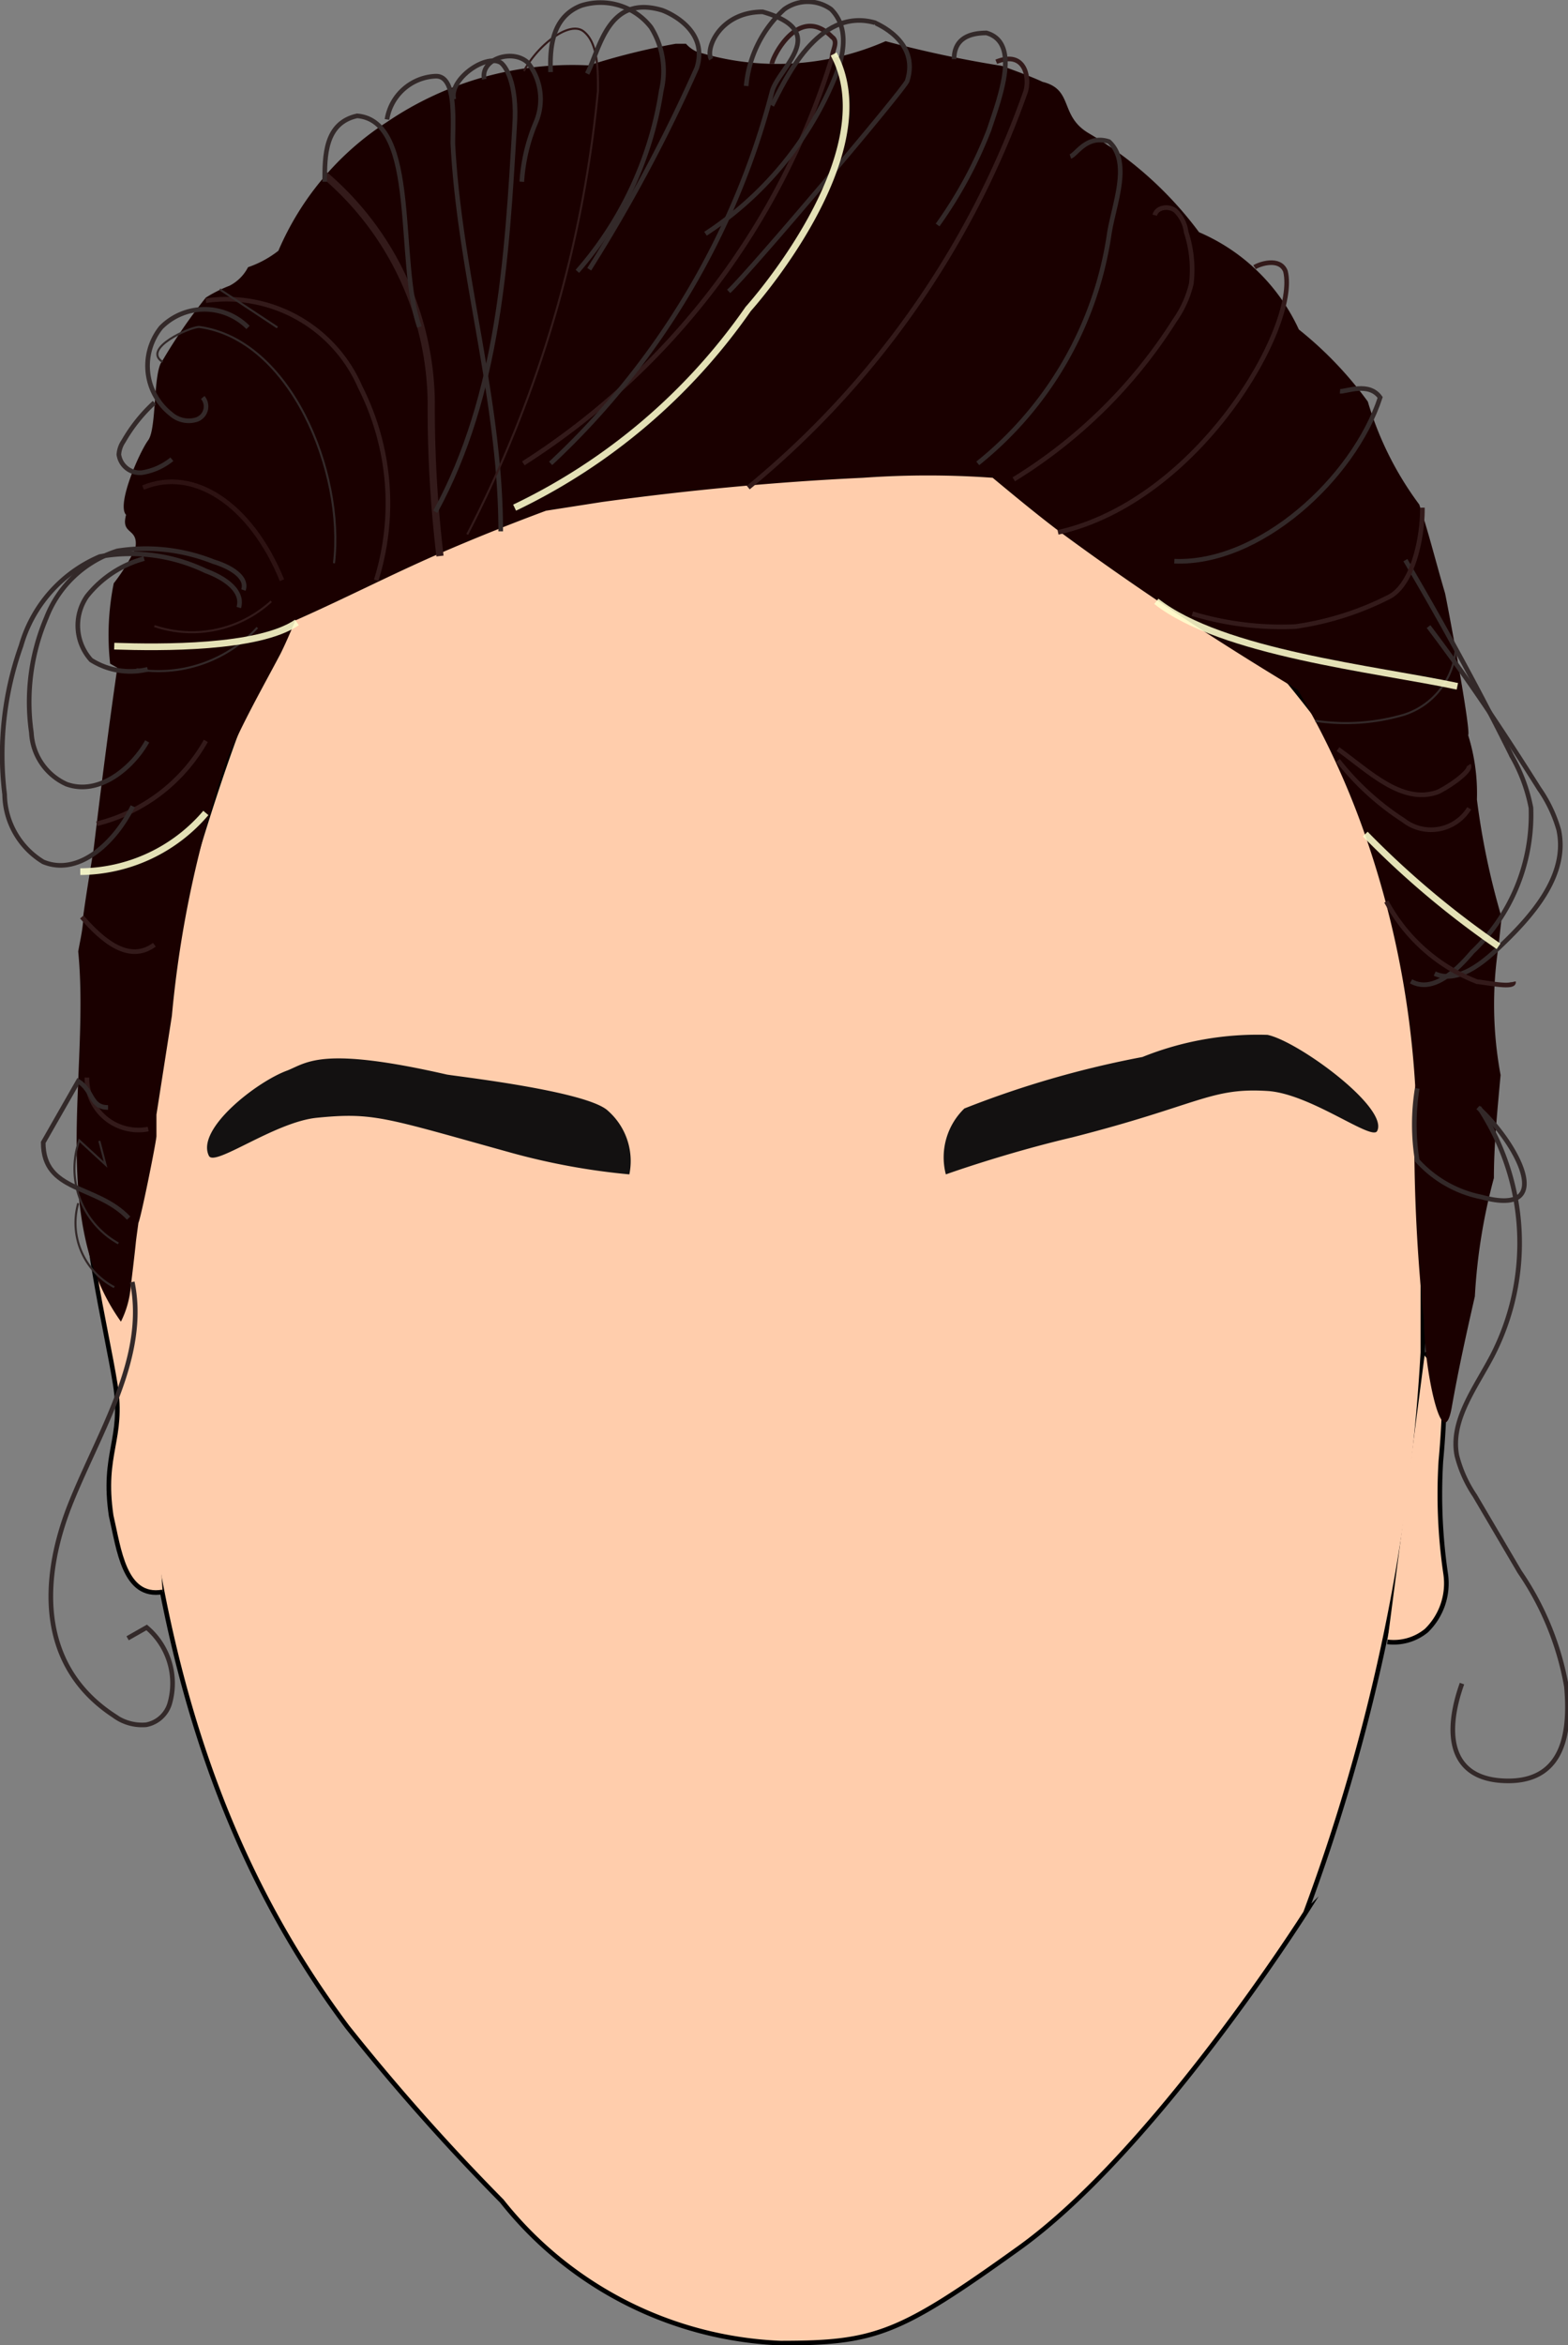 <svg xmlns="http://www.w3.org/2000/svg" viewBox="0 0 30.47 45.55"><rect x="0" y="0" width="30.47" height="45.55" fill="#808080" stroke="none"/><defs><style>.cls-1{fill:#ffcdac;stroke:#000;}.cls-1,.cls-12,.cls-3,.cls-4,.cls-5,.cls-6,.cls-7,.cls-8,.cls-9{stroke-miterlimit:10;}.cls-1,.cls-3,.cls-4,.cls-6{stroke-width:0.09px;}.cls-2{fill:#1a0000;}.cls-12,.cls-3,.cls-4,.cls-5,.cls-6,.cls-7,.cls-8,.cls-9{fill:none;}.cls-3,.cls-5,.cls-7{stroke:#331a1a;}.cls-4,.cls-8,.cls-9{stroke:#332929;}.cls-5{stroke-width:0.14px;}.cls-6{stroke:#2d1212;}.cls-7,.cls-8{stroke-width:0.04px;}.cls-9{stroke-width:0.04px;}.cls-10{fill:#131111;}.cls-11{opacity:0.9;}.cls-12{stroke:#ffffce;stroke-width:0.13px;opacity:0.98;}</style></defs><g id="Livello_2" data-name="Livello 2"><g id="Livello_2-2" data-name="Livello 2"><path class="cls-1" d="M2.54,25.28c.25,6.87,1.9,11,4.21,14.09a42.34,42.34,0,0,0,3,3.38,7.29,7.29,0,0,0,5.42,2.76c1.84,0,2.3-.17,4.64-1.85,2.64-1.9,5.56-6.51,5.56-6.51a37.11,37.11,0,0,0,2.28-10.88c0-1.82,0-5,0-5.52l-.46-4.55A31.7,31.7,0,0,0,22,10C20.82,9,11.06,7.88,6.5,11c-1.32.91-2.31,4.12-3.59,8.7A31.36,31.36,0,0,0,2.54,25.28Z"/><path class="cls-1" d="M27.69,26.27l.38.43A15.9,15.9,0,0,1,28,28.37a10.62,10.62,0,0,0,.09,2.18,1.28,1.28,0,0,1-.37,1.12,1,1,0,0,1-.76.22"/><path class="cls-1" d="M3.16,30.92c-.75.13-.85-.84-1-1.48-.18-1.22.25-1.48.08-2.55s-.72-3.29-.51-4.08c.12-.45.62-.67.86-.87"/></g><g id="Livello_4" data-name="Livello 4"><path class="cls-2" d="M29.12,18.38l.06-.56a14.55,14.55,0,0,1-.48-2.29,3.78,3.78,0,0,0-.17-1.25c.06-.09-.42-2.64-.45-2.76-.18-.61-.32-1.18-.5-1.72a6.35,6.35,0,0,1-1-2,7.24,7.24,0,0,0-1.34-1.4A3.77,3.77,0,0,0,23.3,4.51a7.2,7.2,0,0,0-2.14-1.92c-.58-.34-.29-.85-.9-1-.19-.09-.49-.2-.79-.31A22,22,0,0,1,17.21.8,5.25,5.25,0,0,1,13.53,1a.62.62,0,0,1-.2-.15h-.07l-.13,0a13,13,0,0,0-1.69.42,6.41,6.41,0,0,0-3.92,1.1,5.59,5.59,0,0,0-2.11,2.5,2,2,0,0,1-.59.32.83.83,0,0,1-.36.36A2.65,2.65,0,0,0,4,5.78H4A10.38,10.38,0,0,0,3.16,7c-.19.2-.11,1.32-.28,1.55S2.26,9.8,2.45,10c-.11.4.25.24.18.65a3.66,3.66,0,0,1-.42.68,5.09,5.09,0,0,0-.07,1.56l.14.08c-.17,1.17-.32,2.35-.46,3.52-.07.43-.14.85-.2,1.28,0,.24-.06.48-.1.71.23,2.34-.59,5.21.83,7.19A1.87,1.87,0,0,0,2.54,25c.15-1.25.06-.59.15-1.25.05-.1.34-1.54.35-1.68l0-.42.3-1.92a21.2,21.2,0,0,1,1.06-4.95c.3-.72.69-1.4,1.05-2.08.09-.18.19-.41.29-.65.93-.41,1.84-.88,2.78-1.29.69-.3,1.39-.58,2.09-.84l1.09-.17c1.68-.23,3.38-.39,5.07-.47a17.65,17.65,0,0,1,2.52,0c.41.34.82.68,1.24,1,1.51,1.12,3.08,2.15,4.69,3.12a15.65,15.65,0,0,1,1.28,2.74,18.09,18.09,0,0,1,1,4.94,33.23,33.23,0,0,0,.17,4.56c0,.93.36,2.68.54,1.7.13-.74.29-1.46.45-2.16a11.15,11.15,0,0,1,.37-2.3c0-.66.07-1.33.13-2A7.47,7.47,0,0,1,29.12,18.38Z"/><path class="cls-3" d="M10.17,9a14.35,14.35,0,0,0,6-7.89c0-.13.13-.3,0-.39C15.52.06,15,1.13,15,1.24"/><path class="cls-4" d="M9.73,10.32c0-2.55-.8-5-.93-7.53,0-.48.07-1.33-.34-1.31a1,1,0,0,0-.94.84"/><path class="cls-5" d="M8.55,10.8a24.4,24.4,0,0,1-.17-3A5.88,5.88,0,0,0,6.31,3.4"/><path class="cls-3" d="M7.31,11.27A5,5,0,0,0,7,7.52,2.83,2.83,0,0,0,4,5.84"/><path class="cls-6" d="M5.48,11.27c-.6-1.47-1.71-2.21-2.7-1.8"/><path class="cls-3" d="M20.56,10.34c2.73-.61,4.68-4,4.42-5.07-.11-.28-.51-.14-.6-.08"/><path class="cls-3" d="M14.54,9.47a17.45,17.45,0,0,0,5.39-7.69c.08-.26,0-.81-.57-.58"/><path class="cls-7" d="M9.08,10.38a23.61,23.61,0,0,0,2.54-8.62c0-.42,0-.93-.28-1.15s-.9.28-1.16.77"/><path class="cls-4" d="M19,9a7,7,0,0,0,2.55-4.42c.08-.58.45-1.42,0-1.83-.43-.14-.63.25-.75.29"/><path class="cls-8" d="M6.49,10.94c.21-1.78-.85-4.35-2.62-4.59-.18,0-1.12.42-.71.68"/><path class="cls-4" d="M10.7,9A15,15,0,0,0,15,1.79c.11-.47,1.18-1.17-.18-1.56-.83,0-1.12.72-1,.92"/><path class="cls-4" d="M8.46,9.94C9.7,7.67,9.85,5,10,2.45c.06-.85-.19-1.19-.28-1.24-.31-.16-1,.35-.9.72"/><path class="cls-8" d="M5,12.19A2.61,2.61,0,0,1,2.65,13"/><path class="cls-3" d="M4,14.39A3.36,3.36,0,0,1,1.88,16"/><path class="cls-3" d="M3,18.35c-.49.36-1-.07-1.41-.54"/><path class="cls-3" d="M2.88,21.93a1,1,0,0,1-1.19-1"/><path class="cls-9" d="M2.22,25a1.41,1.41,0,0,1-.7-1.63"/><path class="cls-8" d="M2.3,24.15a1.66,1.66,0,0,1-.76-2l.51.47-.12-.46"/><path class="cls-4" d="M4.64,11.8c.1-.34-.31-.59-.64-.71a3.38,3.38,0,0,0-2.06-.28A2.68,2.68,0,0,0,.41,12.54a6.31,6.31,0,0,0-.32,2.89,1.56,1.56,0,0,0,.75,1.31c.7.29,1.41-.4,1.74-1.08"/><path class="cls-4" d="M4.73,11.46c.09-.26-.28-.46-.58-.55a3.55,3.55,0,0,0-1.87-.21A2.19,2.19,0,0,0,.9,12a4.17,4.17,0,0,0-.29,2.23,1.16,1.16,0,0,0,.68,1c.63.23,1.28-.31,1.57-.83"/><path class="cls-4" d="M27.76,12.17c.76,1,1.47,2.07,2.15,3.15a2.67,2.67,0,0,1,.38.8c.19.89-.53,1.69-1.19,2.31-.34.32-.8.67-1.22.48"/><path class="cls-4" d="M27.31,10.88c.73,1.24,1.42,2.5,2.07,3.81a3.25,3.25,0,0,1,.37,1,3.68,3.68,0,0,1-1.14,2.8c-.33.39-.78.8-1.19.57"/><path class="cls-4" d="M28.74,21.51A4.78,4.78,0,0,1,29,26.33c-.33.63-.82,1.26-.69,1.94a2.47,2.47,0,0,0,.35.78l.87,1.48a5.67,5.67,0,0,1,.91,2.23c.07.79,0,1.83-1.13,1.83s-1.26-.88-.9-1.89"/><path class="cls-3" d="M26.94,17.51a3.39,3.39,0,0,0,1.77,1.56c.11,0,.73.14.7,0"/><path class="cls-3" d="M26,14.77a5.2,5.2,0,0,0,1.27,1.16.87.87,0,0,0,1.28-.23"/><path class="cls-4" d="M2.57,24.9c.3,1.45-.62,2.87-1.19,4.28s-.69,3.14.83,4.14a.92.92,0,0,0,.63.18.59.59,0,0,0,.46-.42,1.42,1.42,0,0,0-.45-1.47l-.37.21"/><path class="cls-4" d="M4.82,6.36a1.19,1.19,0,0,0-1.69,0,1.19,1.19,0,0,0,.19,1.68.52.52,0,0,0,.5.11.27.27,0,0,0,.12-.43"/><path class="cls-4" d="M11.22,5.27a6.91,6.91,0,0,0,1.63-3.51,1.61,1.61,0,0,0-.2-1.23A1.24,1.24,0,0,0,11.29.11c-.56.22-.61.81-.59,1.29"/><path class="cls-4" d="M13.71,4.54a6.67,6.67,0,0,0,2.5-3c.19-.45.3-1-.06-1.36a.78.78,0,0,0-.91,0,2.28,2.28,0,0,0-.74,1.49"/><path class="cls-4" d="M18.22,4.37a8.38,8.38,0,0,0,1-1.85c.22-.66.61-1.69-.05-1.88-.39,0-.63.15-.63.51"/><path class="cls-4" d="M14.16,5.66c.4-.37,3.41-3.92,3.47-4.09C17.88.78,17,.45,17,.44,15.89.13,15.25,1.57,15,2.05"/><path class="cls-4" d="M11.45,5.23a30.5,30.5,0,0,0,2.09-3.91C13.79.54,12.9.21,12.87.2c-1.06-.32-1.21.75-1.46,1.23"/><path class="cls-4" d="M10.14,3.53a3.51,3.51,0,0,1,.28-1.17,1.15,1.15,0,0,0-.16-1.14c-.29-.28-.93-.08-.85.32"/><path class="cls-4" d="M8.15,6.35c-.45-1.26,0-4-1.21-4.1-.63.14-.63.78-.63,1.28"/><path class="cls-8" d="M4.27,5.62l1.12.74"/><path class="cls-4" d="M3,7.82a3.1,3.1,0,0,0-.6.75.51.51,0,0,0-.09.26.41.41,0,0,0,.45.35,1.22,1.22,0,0,0,.58-.26"/><path class="cls-4" d="M2.87,13a1.43,1.43,0,0,1-1.1-.18,1,1,0,0,1-.08-1.24,2.13,2.13,0,0,1,1.11-.73"/><path class="cls-4" d="M2.5,23.66C1.88,23,.84,23.17.84,22.19L1.52,21c.3.19.23.51.58.51"/><path class="cls-4" d="M27.54,21.14a4.37,4.37,0,0,0,0,1.4,2.28,2.28,0,0,0,1.25.71c1.51.41.64-1.11-.07-1.74"/><path class="cls-4" d="M22.82,10.9c1.65.07,3.48-1.6,4-3.18-.22-.31-.66-.11-.78-.12"/><path class="cls-3" d="M23.17,11.92a6,6,0,0,0,2,.25A5.81,5.81,0,0,0,27,11.59c.47-.25.65-1.2.64-1.73"/><path class="cls-8" d="M25.56,14a4,4,0,0,0,1.73-.12,1.45,1.45,0,0,0,1-1.3"/><path class="cls-7" d="M5.27,11.68A2.28,2.28,0,0,1,3,12.16"/><path class="cls-3" d="M19.7,9.31a9.72,9.72,0,0,0,3.13-3.09,2.07,2.07,0,0,0,.32-.71,2.33,2.33,0,0,0-.1-1,.7.7,0,0,0-.21-.42c-.13-.1-.36-.07-.4.09"/><path class="cls-3" d="M26,14.55c.59.42,1.23,1.07,1.92.84.14-.05.7-.41.62-.53"/></g><g id="Livello_3" data-name="Livello 3"><path class="cls-10" d="M12.23,22.81a1.3,1.3,0,0,0-.41-1.23c-.39-.39-3-.68-3.14-.71-2.41-.55-2.7-.24-3.09-.08C5,21,3.8,21.93,4.06,22.45c.11.22,1.28-.66,2.1-.74,1.11-.11,1.32,0,3.81.69A13.17,13.17,0,0,0,12.23,22.81Z"/><path class="cls-10" d="M18.38,22.81a1.32,1.32,0,0,1,.36-1.28,19,19,0,0,1,3.46-1,6,6,0,0,1,2.43-.43c.59.12,2.37,1.42,2.13,1.87-.11.19-1.3-.73-2.13-.78-1.11-.07-1.32.27-3.79.9C19.52,22.4,18.38,22.81,18.38,22.81Z"/></g><g id="Livello_5" data-name="Livello 5" class="cls-11"><path class="cls-12" d="M10,9.86A11.65,11.65,0,0,0,14.54,6s2.71-3,1.66-4.95"/><path class="cls-12" d="M5.77,12.09c-.75.51-2.65.49-3.55.46"/><path class="cls-12" d="M22.47,11.68c1.27,1,4.25,1.31,5.85,1.65"/><path class="cls-12" d="M26.53,16.2a17.39,17.39,0,0,0,2.59,2.18"/><path class="cls-12" d="M4,15.79a3.23,3.23,0,0,1-2.44,1.14"/></g></g></svg>